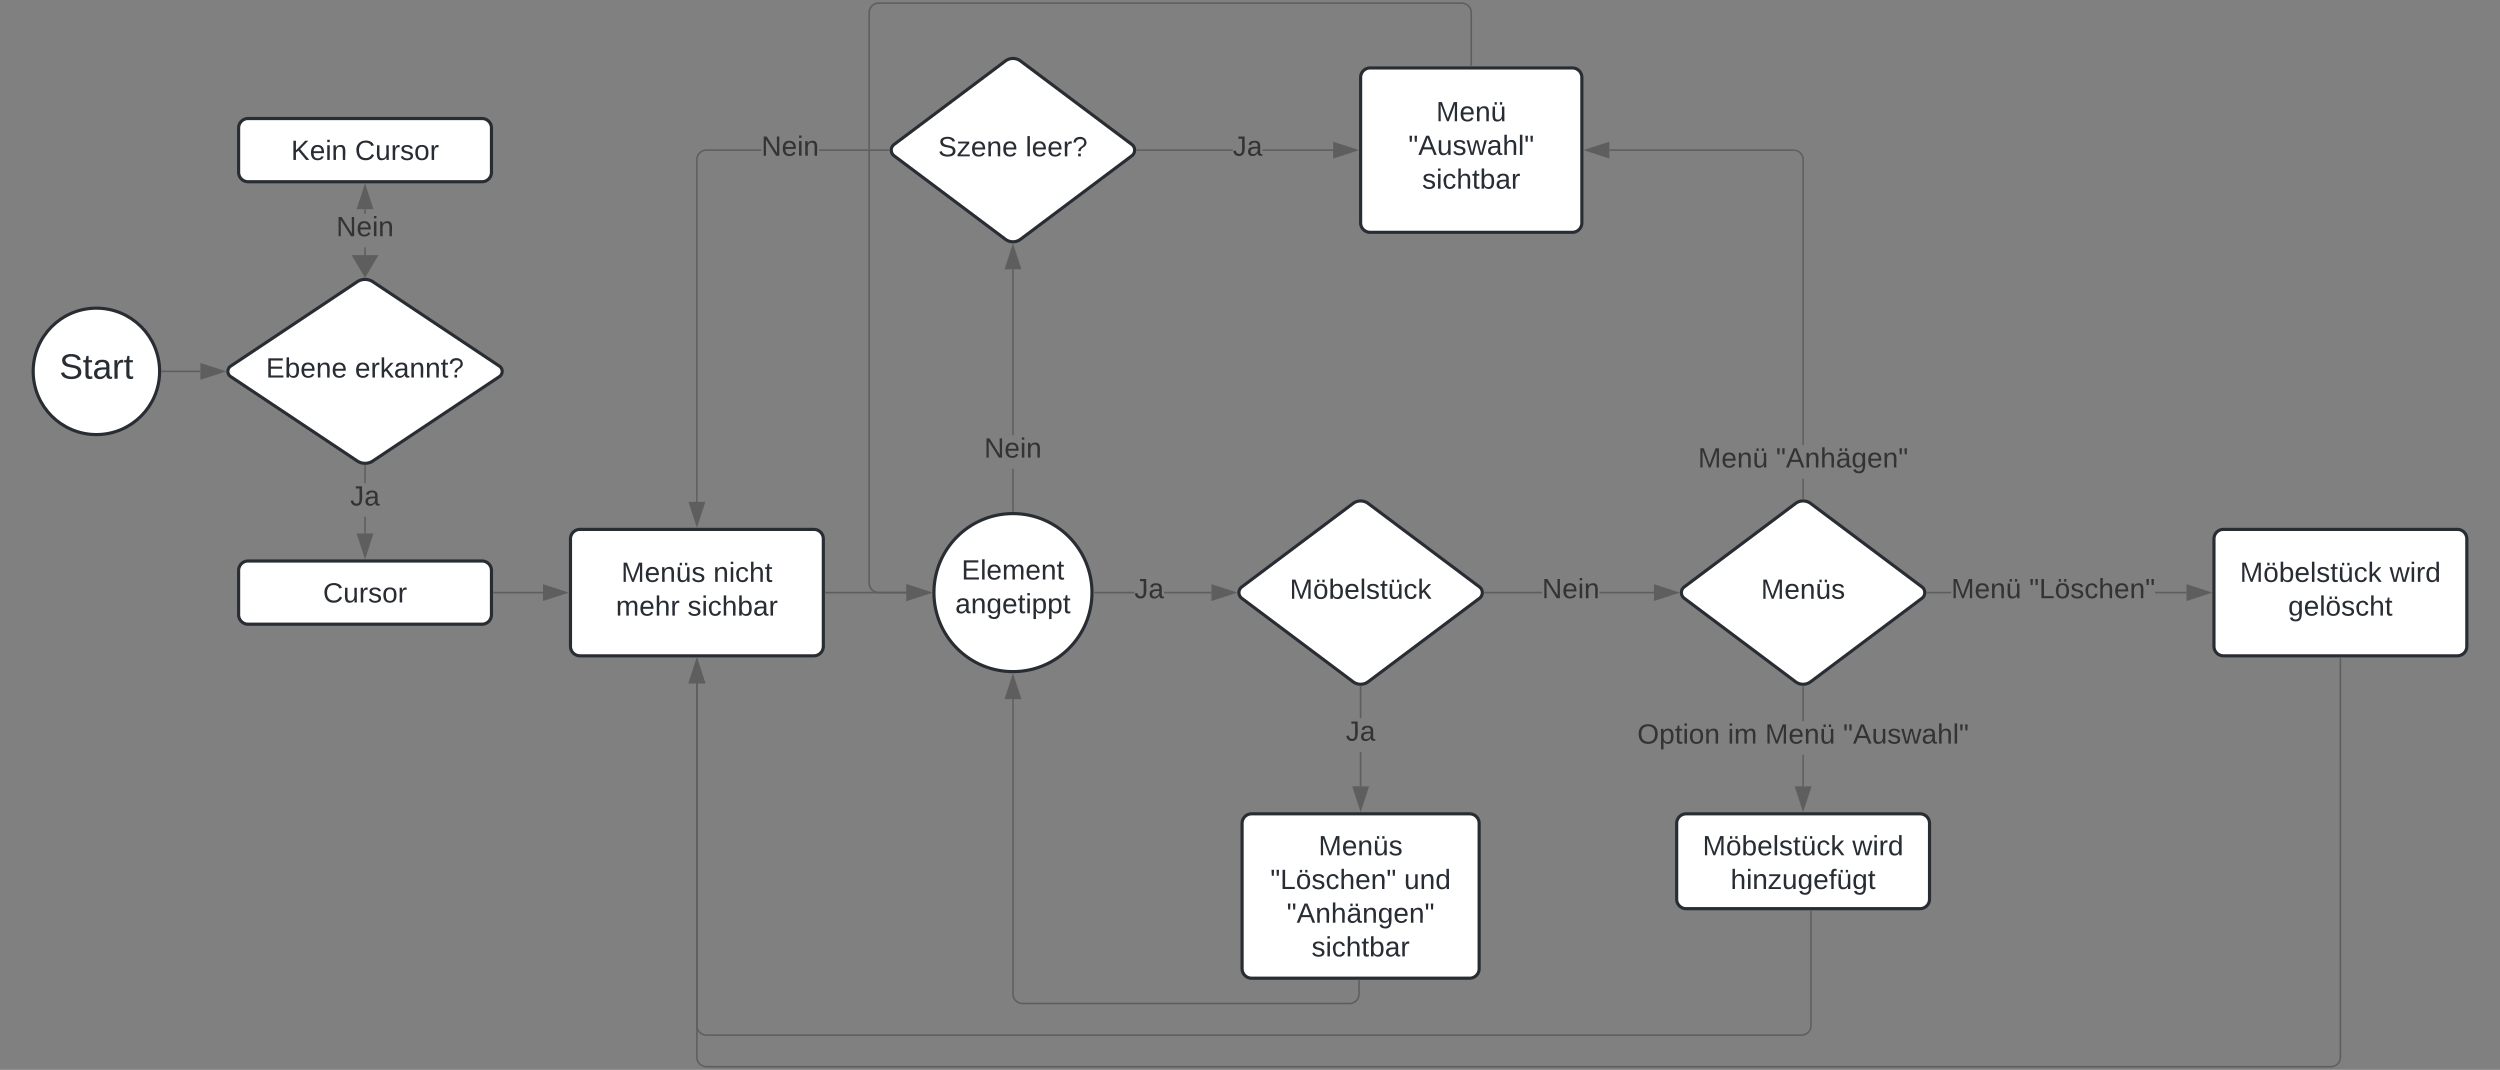 <svg xmlns="http://www.w3.org/2000/svg" xmlns:xlink="http://www.w3.org/1999/xlink" xmlns:lucid="lucid" width="1582" height="677"><rect width="100%" height="100%" fill="#808080" stroke="none"/><g transform="translate(-1719 615)" lucid:page-tab-id="0_0"><path d="M1945-436.67a9 9 0 0 1 10 0l80 53.34a4 4 0 0 1 0 6.66l-80 53.34a9 9 0 0 1-10 0l-80-53.34a4 4 0 0 1 0-6.66z" stroke="#282c33" stroke-width="2" fill="#fff"/><use xlink:href="#a" transform="matrix(1,0,0,1,1865,-435) translate(22.314 58.91)"/><use xlink:href="#b" transform="matrix(1,0,0,1,1865,-435) translate(78.61 58.91)"/><path d="M1870-254a6 6 0 0 1 6-6h148a6 6 0 0 1 6 6v28a6 6 0 0 1-6 6h-148a6 6 0 0 1-6-6z" stroke="#282c33" stroke-width="2" fill="#fff"/><use xlink:href="#c" transform="matrix(1,0,0,1,1882,-248) translate(41.407 14.222)"/><path d="M1870-534a6 6 0 0 1 6-6h148a6 6 0 0 1 6 6v28a6 6 0 0 1-6 6h-148a6 6 0 0 1-6-6z" stroke="#282c33" stroke-width="2" fill="#fff"/><use xlink:href="#d" transform="matrix(1,0,0,1,1882,-528) translate(21.185 14.222)"/><use xlink:href="#e" transform="matrix(1,0,0,1,1882,-528) translate(61.63 14.222)"/><path d="M1820-380c0 22.1-17.9 40-40 40s-40-17.9-40-40 17.9-40 40-40 40 17.9 40 40z" stroke="#282c33" stroke-width="2" fill="#fff"/><use xlink:href="#f" transform="matrix(1,0,0,1,1745,-415) translate(11.574 39.653)"/><path d="M1821.5-380h24.32" stroke="#5e5e5e" fill="none"/><path d="M1821.5-379.52h-.53l.03-.47-.02-.48h.53z" stroke="#5e5e5e" stroke-width=".05" fill="#5e5e5e"/><path d="M1860.6-380l-14.28 4.63v-9.26z" stroke="#5e5e5e" fill="#5e5e5e"/><path d="M1950.47-446.06h-.94v-12.37h.94zm0-33.7h-.94v-2.86h.94z" stroke="#5e5e5e" stroke-width=".05" fill="#5e5e5e"/><path d="M1950-440.17l-7.64-12.9h15.28z" fill="#5e5e5e"/><path d="M1950-439.23l-8.47-14.32h16.94zm-6.8-13.37l6.8 11.5 6.8-11.5z" stroke="#5e5e5e" stroke-width=".05" fill="#5e5e5e"/><path d="M1954.63-483.12h-9.27l4.64-14.26z" fill="#5e5e5e"/><path d="M1955.3-482.64h-10.6l5.3-16.28zm-9.28-.95h7.96l-3.98-12.25z" stroke="#5e5e5e" stroke-width=".05" fill="#5e5e5e"/><use xlink:href="#g" transform="matrix(1,0,0,1,1931.778,-479.759) translate(0.005 14.222)"/><path d="M1950.47-277.38h-.94v-10.6h.94zm0-31.94h-.94v-11h.94z" stroke="#5e5e5e" stroke-width=".05" fill="#5e5e5e"/><path d="M1950-320.8l.47-.04v.54h-.94v-.54z" fill="#5e5e5e"/><path stroke="#5e5e5e" stroke-width=".05" fill="#5e5e5e"/><path d="M1950-262.62l-4.63-14.26h9.27z" fill="#5e5e5e"/><path d="M1950-261.08l-5.3-16.28h10.6zm-3.98-15.33l3.98 12.25 3.98-12.26z" stroke="#5e5e5e" stroke-width=".05" fill="#5e5e5e"/><use xlink:href="#h" transform="matrix(1,0,0,1,1940.617,-309.321) translate(0.005 14.222)"/><path d="M2410-240c0 27.6-22.4 50-50 50s-50-22.4-50-50 22.4-50 50-50 50 22.4 50 50z" stroke="#282c33" stroke-width="2" fill="#fff"/><use xlink:href="#i" transform="matrix(1,0,0,1,2315,-285) translate(12.457 36.722)"/><use xlink:href="#j" transform="matrix(1,0,0,1,2315,-285) translate(8.481 58.056)"/><path d="M2355.2-576.4a8 8 0 0 1 9.6 0l70.4 52.8a4.5 4.5 0 0 1 0 7.2l-70.4 52.8a8 8 0 0 1-9.6 0l-70.4-52.8a4.5 4.5 0 0 1 0-7.2z" stroke="#282c33" stroke-width="2" fill="#fff"/><use xlink:href="#k" transform="matrix(1,0,0,1,2285,-575) translate(27.647 58.91)"/><use xlink:href="#l" transform="matrix(1,0,0,1,2285,-575) translate(82.956 58.91)"/><path d="M2360.47-291.5h-.94v-26.83h.94zm0-48.17h-.94V-444.6h.94z" stroke="#5e5e5e" stroke-width=".05" fill="#5e5e5e"/><path d="M2360.47-290.98l-.46-.02-.47.02v-.53h.94z" fill="#5e5e5e"/><path stroke="#5e5e5e" stroke-width=".05" fill="#5e5e5e"/><path d="M2364.64-445.1h-9.28l4.64-14.28z" fill="#5e5e5e"/><path d="M2365.3-444.64h-10.6l5.3-16.28zm-9.28-.95h7.96l-3.98-12.24z" stroke="#5e5e5e" stroke-width=".05" fill="#5e5e5e"/><use xlink:href="#g" transform="matrix(1,0,0,1,2341.778,-339.667) translate(0.005 14.222)"/><path d="M2505-94a6 6 0 0 1 6-6h138a6 6 0 0 1 6 6v92a6 6 0 0 1-6 6h-138a6 6 0 0 1-6-6z" stroke="#282c33" stroke-width="2" fill="#fff"/><use xlink:href="#m" transform="matrix(1,0,0,1,2517,-88) translate(36.358 14.222)"/><use xlink:href="#n" transform="matrix(1,0,0,1,2517,-88) translate(5.864 35.556)"/><use xlink:href="#o" transform="matrix(1,0,0,1,2517,-88) translate(90.506 35.556)"/><use xlink:href="#p" transform="matrix(1,0,0,1,2517,-88) translate(16.235 56.889)"/><use xlink:href="#q" transform="matrix(1,0,0,1,2517,-88) translate(31.938 78.222)"/><path d="M2580-566a6 6 0 0 1 6-6h128a6 6 0 0 1 6 6v92a6 6 0 0 1-6 6h-128a6 6 0 0 1-6-6z" stroke="#282c33" stroke-width="2" fill="#fff"/><use xlink:href="#r" transform="matrix(1,0,0,1,2592,-560) translate(35.802 21.722)"/><use xlink:href="#s" transform="matrix(1,0,0,1,2592,-560) translate(18.198 43.056)"/><use xlink:href="#q" transform="matrix(1,0,0,1,2592,-560) translate(26.938 64.389)"/><path d="M2080-274a6 6 0 0 1 6-6h148a6 6 0 0 1 6 6v68a6 6 0 0 1-6 6h-148a6 6 0 0 1-6-6z" stroke="#282c33" stroke-width="2" fill="#fff"/><use xlink:href="#t" transform="matrix(1,0,0,1,2092,-268) translate(20.148 21.222)"/><use xlink:href="#u" transform="matrix(1,0,0,1,2092,-268) translate(78.37 21.222)"/><use xlink:href="#v" transform="matrix(1,0,0,1,2092,-268) translate(16.741 42.556)"/><use xlink:href="#w" transform="matrix(1,0,0,1,2092,-268) translate(62.074 42.556)"/><path d="M2499.12-519.52h-60.62v-.96h60.62zm63.5 0h-44.73v-.96h44.72z" stroke="#5e5e5e" stroke-width=".05" fill="#5e5e5e"/><path d="M2438.52-519.52h-.56l.04-.48-.04-.48h.56z" fill="#5e5e5e"/><path stroke="#5e5e5e" stroke-width=".05" fill="#5e5e5e"/><path d="M2577.38-520l-14.26 4.63v-9.26z" fill="#5e5e5e"/><path d="M2578.92-520l-16.28 5.3v-10.6zm-15.33 3.98l12.24-3.98-12.25-3.98z" stroke="#5e5e5e" stroke-width=".05" fill="#5e5e5e"/><use xlink:href="#h" transform="matrix(1,0,0,1,2499.119,-530.667) translate(0.005 14.222)"/><path d="M2241.5-240h51.1" stroke="#5e5e5e" fill="none"/><path d="M2241.5-239.53h-.5v-.94h.5z" stroke="#5e5e5e" stroke-width=".05" fill="#5e5e5e"/><path d="M2307.38-240l-14.26 4.63v-9.26z" stroke="#5e5e5e" fill="#5e5e5e"/><path d="M2200.8-519.52h-34.78l-.88.06-.85.2-.8.34-.75.45-.66.56-.57.65-.45.74-.33.8-.2.84-.08.88v216.6h-.94v-216.64l.07-1 .24-.98.4-.94.52-.87.66-.78.77-.66.86-.53.94-.4 1-.23.98-.08h34.82zm80.7 0h-44.26v-.96h44.26z" stroke="#5e5e5e" stroke-width=".05" fill="#5e5e5e"/><path d="M2282-520l.04.48h-.56v-.96h.56z" fill="#5e5e5e"/><path stroke="#5e5e5e" stroke-width=".05" fill="#5e5e5e"/><path d="M2160-282.62l-4.64-14.26h9.28z" fill="#5e5e5e"/><path d="M2160-281.08l-5.3-16.28h10.6zm-3.98-15.33l3.98 12.25 3.98-12.26z" stroke="#5e5e5e" stroke-width=".05" fill="#5e5e5e"/><use xlink:href="#g" transform="matrix(1,0,0,1,2200.8,-530.667) translate(0.005 14.222)"/><path d="M3120-274a6 6 0 0 1 6-6h148a6 6 0 0 1 6 6v68a6 6 0 0 1-6 6h-148a6 6 0 0 1-6-6z" stroke="#282c33" stroke-width="2" fill="#fff"/><use xlink:href="#x" transform="matrix(1,0,0,1,3132,-268) translate(4.42 21.222)"/><use xlink:href="#y" transform="matrix(1,0,0,1,3132,-268) translate(99.136 21.222)"/><use xlink:href="#z" transform="matrix(1,0,0,1,3132,-268) translate(34.938 42.556)"/><path d="M2436.83-239.53h-25.33v-.94h25.33zm48.78 0h-30v-.94h30z" stroke="#5e5e5e" stroke-width=".05" fill="#5e5e5e"/><path d="M2411.5-239.53h-.52l.02-.46-.02-.47h.53z" fill="#5e5e5e"/><path stroke="#5e5e5e" stroke-width=".05" fill="#5e5e5e"/><path d="M2500.38-240l-14.27 4.63v-9.26z" fill="#5e5e5e"/><path d="M2501.9-240l-16.26 5.3v-10.6zm-15.3 3.98l12.24-3.98-12.25-3.98z" stroke="#5e5e5e" stroke-width=".05" fill="#5e5e5e"/><use xlink:href="#h" transform="matrix(1,0,0,1,2436.829,-250.667) translate(0.005 14.222)"/><path d="M2575.2-296.4a8 8 0 0 1 9.6 0l70.4 52.8a4.5 4.5 0 0 1 0 7.2l-70.4 52.8a8 8 0 0 1-9.6 0l-70.4-52.8a4.5 4.5 0 0 1 0-7.2z" stroke="#282c33" stroke-width="2" fill="#fff"/><use xlink:href="#A" transform="matrix(1,0,0,1,2505,-295) translate(30.116 58.91)"/><path d="M2855.2-296.4a8 8 0 0 1 9.6 0l70.4 52.8a4.5 4.5 0 0 1 0 7.2l-70.4 52.8a8 8 0 0 1-9.6 0l-70.4-52.8a4.5 4.5 0 0 1 0-7.2z" stroke="#282c33" stroke-width="2" fill="#fff"/><use xlink:href="#B" transform="matrix(1,0,0,1,2785,-295) translate(48.363 58.91)"/><path d="M2953.73-239.53h-15.23v-.94h15.23zm148.9 0h-19.86v-.94h19.85z" stroke="#5e5e5e" stroke-width=".05" fill="#5e5e5e"/><path d="M2938.52-239.53h-.56l.04-.47-.04-.47h.56z" fill="#5e5e5e"/><path stroke="#5e5e5e" stroke-width=".05" fill="#5e5e5e"/><path d="M3117.38-240l-14.26 4.63v-9.26z" fill="#5e5e5e"/><path d="M3118.92-240l-16.28 5.3v-10.6zm-15.33 3.98l12.24-3.98-12.25-3.98z" stroke="#5e5e5e" stroke-width=".05" fill="#5e5e5e"/><use xlink:href="#C" transform="matrix(1,0,0,1,2953.734,-250.667) translate(0.005 14.222)"/><use xlink:href="#D" transform="matrix(1,0,0,1,2953.734,-250.667) translate(49.338 14.222)"/><path d="M2860.47-299.5h-.94v-12.56h.94zM2855-520.4l1 .24.94.4.87.52.78.66.66.77.53.86.4.94.23 1 .07.98v180.63h-.94v-180.58l-.07-.88-.2-.85-.34-.8-.45-.75-.56-.66-.65-.57-.74-.45-.8-.33-.84-.2-.88-.07h-116.6v-.96h116.64z" stroke="#5e5e5e" stroke-width=".05" fill="#5e5e5e"/><path d="M2860.47-298.97l-.47-.03-.47.03v-.54h.94z" fill="#5e5e5e"/><path stroke="#5e5e5e" stroke-width=".05" fill="#5e5e5e"/><path d="M2736.88-515.37l-14.26-4.63 14.26-4.63z" fill="#5e5e5e"/><path d="M2737.36-514.7l-16.28-5.3 16.28-5.3zm-13.2-5.3l12.25 3.98v-7.96z" stroke="#5e5e5e" stroke-width=".05" fill="#5e5e5e"/><use xlink:href="#C" transform="matrix(1,0,0,1,2793.506,-333.394) translate(0.005 14.222)"/><use xlink:href="#E" transform="matrix(1,0,0,1,2793.506,-333.394) translate(49.338 14.222)"/><path d="M2580.47-117.38h-.94v-21.78h.94zm0-43.12h-.94v-20h.94z" stroke="#5e5e5e" stroke-width=".05" fill="#5e5e5e"/><path d="M2580-181l.47-.03v.54h-.94v-.53z" fill="#5e5e5e"/><path stroke="#5e5e5e" stroke-width=".05" fill="#5e5e5e"/><path d="M2580-102.62l-4.64-14.26h9.28z" fill="#5e5e5e"/><path d="M2580-101.08l-5.3-16.28h10.6zm-3.98-15.33l3.98 12.25 3.98-12.26z" stroke="#5e5e5e" stroke-width=".05" fill="#5e5e5e"/><use xlink:href="#h" transform="matrix(1,0,0,1,2570.617,-160.495) translate(0.005 14.222)"/><path d="M2360.47 13.98l.07.88.2.85.34.8.45.75.56.66.65.57.74.45.8.33.84.2.88.07h206.96l.88-.06.85-.2.8-.34.75-.45.66-.56.57-.65.45-.74.33-.8.2-.84.08-.88V5.5h.94v8.52l-.07 1-.24.98-.4.94-.52.87-.66.78-.77.66-.86.53-.94.4-1 .23-.98.08h-207.04l-1-.08-.98-.24-.94-.4-.87-.52-.78-.66-.66-.77-.53-.86-.4-.94-.23-1-.07-.98v-186.64h.94z" stroke="#5e5e5e" stroke-width=".05" fill="#5e5e5e"/><path d="M2579.47 5.5h-.94V5h.94z" fill="#5e5e5e"/><path stroke="#5e5e5e" stroke-width=".05" fill="#5e5e5e"/><path d="M2364.64-173.12h-9.28l4.64-14.26z" fill="#5e5e5e"/><path d="M2365.3-172.64h-10.6l5.3-16.28zm-9.28-.95h7.96l-3.98-12.24zM2694.78-239.53h-36.28v-.94h36.28zm70.83 0h-34.38v-.94h34.4z" stroke="#5e5e5e" stroke-width=".05" fill="#5e5e5e"/><path d="M2658.52-239.53h-.56l.04-.47-.04-.47h.56z" fill="#5e5e5e"/><path stroke="#5e5e5e" stroke-width=".05" fill="#5e5e5e"/><path d="M2780.38-240l-14.27 4.63v-9.26z" fill="#5e5e5e"/><path d="M2781.9-240l-16.26 5.3v-10.6zm-15.3 3.98l12.24-3.98-12.25-3.98z" stroke="#5e5e5e" stroke-width=".05" fill="#5e5e5e"/><use xlink:href="#g" transform="matrix(1,0,0,1,2694.778,-250.667) translate(0.005 14.222)"/><path d="M2860.47-117.38h-.94v-19.95h.94zm0-41.3h-.94v-21.82h.94z" stroke="#5e5e5e" stroke-width=".05" fill="#5e5e5e"/><path d="M2860-181l.47-.03v.54h-.94v-.53z" fill="#5e5e5e"/><path stroke="#5e5e5e" stroke-width=".05" fill="#5e5e5e"/><path d="M2860-102.62l-4.64-14.26h9.28z" fill="#5e5e5e"/><path d="M2860-101.08l-5.3-16.28h10.6zm-3.98-15.33l3.98 12.25 3.98-12.26z" stroke="#5e5e5e" stroke-width=".05" fill="#5e5e5e"/><use xlink:href="#F" transform="matrix(1,0,0,1,2755.111,-158.667) translate(0.005 14.222)"/><use xlink:href="#G" transform="matrix(1,0,0,1,2755.111,-158.667) translate(57.24 14.222)"/><use xlink:href="#H" transform="matrix(1,0,0,1,2755.111,-158.667) translate(80.845 14.222)"/><use xlink:href="#I" transform="matrix(1,0,0,1,2755.111,-158.667) translate(130.178 14.222)"/><path d="M2780-94a6 6 0 0 1 6-6h148a6 6 0 0 1 6 6v48a6 6 0 0 1-6 6h-148a6 6 0 0 1-6-6z" stroke="#282c33" stroke-width="2" fill="#fff"/><g><use xlink:href="#x" transform="matrix(1,0,0,1,2792,-88) translate(4.42 14.222)"/><use xlink:href="#y" transform="matrix(1,0,0,1,2792,-88) translate(99.136 14.222)"/><use xlink:href="#J" transform="matrix(1,0,0,1,2792,-88) translate(22.099 35.556)"/></g><path d="M2160.47 33.98l.07.88.2.85.34.8.45.75.56.66.65.57.74.45.8.33.84.2.88.07h692.96l.88-.06.85-.2.8-.34.75-.45.66-.56.57-.65.45-.74.33-.8.2-.84.08-.88V-38.5h.94v72.52l-.07 1-.24.98-.4.94-.52.87-.66.78-.77.66-.86.53-.94.4-1 .23-.98.08h-693.04l-1-.08-.98-.24-.94-.4-.87-.52-.78-.66-.66-.77-.53-.86-.4-.94-.23-1-.07-.98v-216.64h.94z" stroke="#5e5e5e" stroke-width=".05" fill="#5e5e5e"/><path d="M2865.47-38.5h-.94v-.5h.94z" fill="#5e5e5e"/><path stroke="#5e5e5e" stroke-width=".05" fill="#5e5e5e"/><path d="M2164.64-183.12h-9.28l4.64-14.26z" fill="#5e5e5e"/><path d="M2165.3-182.64h-10.6l5.3-16.28zm-9.28-.95h7.96l-3.98-12.25z" stroke="#5e5e5e" stroke-width=".05" fill="#5e5e5e"/><path d="M3200.47 54.02l-.07 1-.24.98-.4.94-.52.87-.66.78-.77.66-.86.53-.94.4-1 .23-.98.08H2165.98l-1-.08-.98-.24-.94-.4-.87-.52-.78-.66-.66-.77-.53-.86-.4-.94-.23-1-.07-.98v-236.64h.94v236.6l.07.88.2.85.34.8.45.75.56.66.65.57.74.45.8.33.84.2.88.07h1027.96l.88-.06.85-.2.8-.34.75-.45.66-.56.57-.65.45-.74.33-.8.2-.84.08-.88V-198.5h.94z" stroke="#5e5e5e" stroke-width=".05" fill="#5e5e5e"/><path d="M3200.47-198.5h-.94v-.5h.94z" fill="#5e5e5e"/><path stroke="#5e5e5e" stroke-width=".05" fill="#5e5e5e"/><path d="M2164.64-183.12h-9.28l4.64-14.26z" fill="#5e5e5e"/><path d="M2165.3-182.64h-10.6l5.3-16.28zm-9.28-.95h7.96l-3.98-12.25z" stroke="#5e5e5e" stroke-width=".05" fill="#5e5e5e"/><path d="M2031.5-240h31.1" stroke="#5e5e5e" fill="none"/><path d="M2031.5-239.53h-.5v-.94h.5z" stroke="#5e5e5e" stroke-width=".05" fill="#5e5e5e"/><path d="M2077.38-240l-14.27 4.63v-9.26z" stroke="#5e5e5e" fill="#5e5e5e"/><path d="M2645-613.4l1 .24.94.4.87.52.78.66.66.77.53.86.4.94.23 1 .07.98v33.52h-.94v-33.48l-.07-.88-.2-.85-.34-.8-.45-.75-.56-.66-.65-.57-.74-.45-.8-.33-.84-.2-.88-.07h-368.96l-.88.06-.85.2-.8.34-.75.45-.66.56-.57.65-.45.74-.33.8-.2.84-.08.88v360.96l.07.88.2.85.34.8.45.75.56.66.65.57.74.45.8.33.84.2.88.08h17.6v.94h-17.64l-1-.07-.98-.24-.94-.4-.87-.52-.78-.66-.66-.77-.53-.86-.4-.94-.23-1-.08-.98v-361.04l.08-1 .24-.98.4-.94.52-.87.66-.78.77-.66.86-.53.94-.4 1-.23.98-.08h369.04z" stroke="#5e5e5e" stroke-width=".05" fill="#5e5e5e"/><path d="M2650.47-573h-.94v-.5h.94z" fill="#5e5e5e"/><path stroke="#5e5e5e" stroke-width=".05" fill="#5e5e5e"/><path d="M2307.38-240l-14.26 4.63v-9.26z" fill="#5e5e5e"/><path d="M2308.92-240l-16.28 5.3v-10.6zm-15.33 3.98l12.24-3.98-12.25-3.98z" stroke="#5e5e5e" stroke-width=".05" fill="#5e5e5e"/><defs><path fill="#282c33" d="M30 0v-248h187v28H63v79h144v27H63v87h162V0H30" id="K"/><path fill="#282c33" d="M115-194c53 0 69 39 70 98 0 66-23 100-70 100C84 3 66-7 56-30L54 0H23l1-261h32v101c10-23 28-34 59-34zm-8 174c40 0 45-34 45-75 0-40-5-75-45-74-42 0-51 32-51 76 0 43 10 73 51 73" id="L"/><path fill="#282c33" d="M100-194c63 0 86 42 84 106H49c0 40 14 67 53 68 26 1 43-12 49-29l28 8c-11 28-37 45-77 45C44 4 14-33 15-96c1-61 26-98 85-98zm52 81c6-60-76-77-97-28-3 7-6 17-6 28h103" id="M"/><path fill="#282c33" d="M117-194c89-4 53 116 60 194h-32v-121c0-31-8-49-39-48C34-167 62-67 57 0H25l-1-190h30c1 10-1 24 2 32 11-22 29-35 61-36" id="N"/><g id="a"><use transform="matrix(0.049,0,0,0.049,0,0)" xlink:href="#K"/><use transform="matrix(0.049,0,0,0.049,11.852,0)" xlink:href="#L"/><use transform="matrix(0.049,0,0,0.049,21.728,0)" xlink:href="#M"/><use transform="matrix(0.049,0,0,0.049,31.605,0)" xlink:href="#N"/><use transform="matrix(0.049,0,0,0.049,41.481,0)" xlink:href="#M"/></g><path fill="#282c33" d="M114-163C36-179 61-72 57 0H25l-1-190h30c1 12-1 29 2 39 6-27 23-49 58-41v29" id="O"/><path fill="#282c33" d="M143 0L79-87 56-68V0H24v-261h32v163l83-92h37l-77 82L181 0h-38" id="P"/><path fill="#282c33" d="M141-36C126-15 110 5 73 4 37 3 15-17 15-53c-1-64 63-63 125-63 3-35-9-54-41-54-24 1-41 7-42 31l-33-3c5-37 33-52 76-52 45 0 72 20 72 64v82c-1 20 7 32 28 27v20c-31 9-61-2-59-35zM48-53c0 20 12 33 32 33 41-3 63-29 60-74-43 2-92-5-92 41" id="Q"/><path fill="#282c33" d="M59-47c-2 24 18 29 38 22v24C64 9 27 4 27-40v-127H5v-23h24l9-43h21v43h35v23H59v120" id="R"/><path fill="#282c33" d="M103-251c84 0 111 97 45 133-19 10-37 24-39 52H78c0-63 77-55 77-114 0-30-21-42-52-43-32 0-53 17-56 46l-32-2c7-45 34-72 88-72zM77 0v-35h34V0H77" id="S"/><g id="b"><use transform="matrix(0.049,0,0,0.049,0,0)" xlink:href="#M"/><use transform="matrix(0.049,0,0,0.049,9.877,0)" xlink:href="#O"/><use transform="matrix(0.049,0,0,0.049,15.753,0)" xlink:href="#P"/><use transform="matrix(0.049,0,0,0.049,24.642,0)" xlink:href="#Q"/><use transform="matrix(0.049,0,0,0.049,34.519,0)" xlink:href="#N"/><use transform="matrix(0.049,0,0,0.049,44.395,0)" xlink:href="#N"/><use transform="matrix(0.049,0,0,0.049,54.272,0)" xlink:href="#R"/><use transform="matrix(0.049,0,0,0.049,59.21,0)" xlink:href="#S"/></g><path fill="#282c33" d="M212-179c-10-28-35-45-73-45-59 0-87 40-87 99 0 60 29 101 89 101 43 0 62-24 78-52l27 14C228-24 195 4 139 4 59 4 22-46 18-125c-6-104 99-153 187-111 19 9 31 26 39 46" id="T"/><path fill="#282c33" d="M84 4C-5 8 30-112 23-190h32v120c0 31 7 50 39 49 72-2 45-101 50-169h31l1 190h-30c-1-10 1-25-2-33-11 22-28 36-60 37" id="U"/><path fill="#282c33" d="M135-143c-3-34-86-38-87 0 15 53 115 12 119 90S17 21 10-45l28-5c4 36 97 45 98 0-10-56-113-15-118-90-4-57 82-63 122-42 12 7 21 19 24 35" id="V"/><path fill="#282c33" d="M100-194c62-1 85 37 85 99 1 63-27 99-86 99S16-35 15-95c0-66 28-99 85-99zM99-20c44 1 53-31 53-75 0-43-8-75-51-75s-53 32-53 75 10 74 51 75" id="W"/><g id="c"><use transform="matrix(0.049,0,0,0.049,0,0)" xlink:href="#T"/><use transform="matrix(0.049,0,0,0.049,12.79,0)" xlink:href="#U"/><use transform="matrix(0.049,0,0,0.049,22.667,0)" xlink:href="#O"/><use transform="matrix(0.049,0,0,0.049,28.543,0)" xlink:href="#V"/><use transform="matrix(0.049,0,0,0.049,37.432,0)" xlink:href="#W"/><use transform="matrix(0.049,0,0,0.049,47.309,0)" xlink:href="#O"/></g><path fill="#282c33" d="M194 0L95-120 63-95V0H30v-248h33v124l119-124h40L117-140 236 0h-42" id="X"/><path fill="#282c33" d="M24-231v-30h32v30H24zM24 0v-190h32V0H24" id="Y"/><g id="d"><use transform="matrix(0.049,0,0,0.049,0,0)" xlink:href="#X"/><use transform="matrix(0.049,0,0,0.049,11.852,0)" xlink:href="#M"/><use transform="matrix(0.049,0,0,0.049,21.728,0)" xlink:href="#Y"/><use transform="matrix(0.049,0,0,0.049,25.63,0)" xlink:href="#N"/></g><g id="e"><use transform="matrix(0.049,0,0,0.049,0,0)" xlink:href="#T"/><use transform="matrix(0.049,0,0,0.049,12.79,0)" xlink:href="#U"/><use transform="matrix(0.049,0,0,0.049,22.667,0)" xlink:href="#O"/><use transform="matrix(0.049,0,0,0.049,28.543,0)" xlink:href="#V"/><use transform="matrix(0.049,0,0,0.049,37.432,0)" xlink:href="#W"/><use transform="matrix(0.049,0,0,0.049,47.309,0)" xlink:href="#O"/></g><path fill="#282c33" d="M185-189c-5-48-123-54-124 2 14 75 158 14 163 119 3 78-121 87-175 55-17-10-28-26-33-46l33-7c5 56 141 63 141-1 0-78-155-14-162-118-5-82 145-84 179-34 5 7 8 16 11 25" id="Z"/><g id="f"><use transform="matrix(0.062,0,0,0.062,0,0)" xlink:href="#Z"/><use transform="matrix(0.062,0,0,0.062,14.815,0)" xlink:href="#R"/><use transform="matrix(0.062,0,0,0.062,20.988,0)" xlink:href="#Q"/><use transform="matrix(0.062,0,0,0.062,33.333,0)" xlink:href="#O"/><use transform="matrix(0.062,0,0,0.062,40.679,0)" xlink:href="#R"/></g><path fill="#333" d="M190 0L58-211 59 0H30v-248h39L202-35l-2-213h31V0h-41" id="aa"/><path fill="#333" d="M100-194c63 0 86 42 84 106H49c0 40 14 67 53 68 26 1 43-12 49-29l28 8c-11 28-37 45-77 45C44 4 14-33 15-96c1-61 26-98 85-98zm52 81c6-60-76-77-97-28-3 7-6 17-6 28h103" id="ab"/><path fill="#333" d="M24-231v-30h32v30H24zM24 0v-190h32V0H24" id="ac"/><path fill="#333" d="M117-194c89-4 53 116 60 194h-32v-121c0-31-8-49-39-48C34-167 62-67 57 0H25l-1-190h30c1 10-1 24 2 32 11-22 29-35 61-36" id="ad"/><g id="g"><use transform="matrix(0.049,0,0,0.049,0,0)" xlink:href="#aa"/><use transform="matrix(0.049,0,0,0.049,12.79,0)" xlink:href="#ab"/><use transform="matrix(0.049,0,0,0.049,22.667,0)" xlink:href="#ac"/><use transform="matrix(0.049,0,0,0.049,26.568,0)" xlink:href="#ad"/></g><path fill="#333" d="M153-248C145-148 188 4 80 4 36 3 13-21 6-62l32-5c4 25 16 42 43 43 27 0 39-20 39-49v-147H72v-28h81" id="ae"/><path fill="#333" d="M141-36C126-15 110 5 73 4 37 3 15-17 15-53c-1-64 63-63 125-63 3-35-9-54-41-54-24 1-41 7-42 31l-33-3c5-37 33-52 76-52 45 0 72 20 72 64v82c-1 20 7 32 28 27v20c-31 9-61-2-59-35zM48-53c0 20 12 33 32 33 41-3 63-29 60-74-43 2-92-5-92 41" id="af"/><g id="h"><use transform="matrix(0.049,0,0,0.049,0,0)" xlink:href="#ae"/><use transform="matrix(0.049,0,0,0.049,8.889,0)" xlink:href="#af"/></g><path fill="#282c33" d="M24 0v-261h32V0H24" id="ag"/><path fill="#282c33" d="M210-169c-67 3-38 105-44 169h-31v-121c0-29-5-50-35-48C34-165 62-65 56 0H25l-1-190h30c1 10-1 24 2 32 10-44 99-50 107 0 11-21 27-35 58-36 85-2 47 119 55 194h-31v-121c0-29-5-49-35-48" id="ah"/><g id="i"><use transform="matrix(0.049,0,0,0.049,0,0)" xlink:href="#K"/><use transform="matrix(0.049,0,0,0.049,11.852,0)" xlink:href="#ag"/><use transform="matrix(0.049,0,0,0.049,15.753,0)" xlink:href="#M"/><use transform="matrix(0.049,0,0,0.049,25.63,0)" xlink:href="#ah"/><use transform="matrix(0.049,0,0,0.049,40.395,0)" xlink:href="#M"/><use transform="matrix(0.049,0,0,0.049,50.272,0)" xlink:href="#N"/><use transform="matrix(0.049,0,0,0.049,60.148,0)" xlink:href="#R"/></g><path fill="#282c33" d="M177-190C167-65 218 103 67 71c-23-6-38-20-44-43l32-5c15 47 100 32 89-28v-30C133-14 115 1 83 1 29 1 15-40 15-95c0-56 16-97 71-98 29-1 48 16 59 35 1-10 0-23 2-32h30zM94-22c36 0 50-32 50-73 0-42-14-75-50-75-39 0-46 34-46 75s6 73 46 73" id="ai"/><path fill="#282c33" d="M115-194c55 1 70 41 70 98S169 2 115 4C84 4 66-9 55-30l1 105H24l-1-265h31l2 30c10-21 28-34 59-34zm-8 174c40 0 45-34 45-75s-6-73-45-74c-42 0-51 32-51 76 0 43 10 73 51 73" id="aj"/><g id="j"><use transform="matrix(0.049,0,0,0.049,0,0)" xlink:href="#Q"/><use transform="matrix(0.049,0,0,0.049,9.877,0)" xlink:href="#N"/><use transform="matrix(0.049,0,0,0.049,19.753,0)" xlink:href="#ai"/><use transform="matrix(0.049,0,0,0.049,29.63,0)" xlink:href="#M"/><use transform="matrix(0.049,0,0,0.049,39.506,0)" xlink:href="#R"/><use transform="matrix(0.049,0,0,0.049,44.444,0)" xlink:href="#Y"/><use transform="matrix(0.049,0,0,0.049,48.346,0)" xlink:href="#aj"/><use transform="matrix(0.049,0,0,0.049,58.222,0)" xlink:href="#aj"/><use transform="matrix(0.049,0,0,0.049,68.099,0)" xlink:href="#R"/></g><path fill="#282c33" d="M9 0v-24l116-142H16v-24h144v24L44-24h123V0H9" id="ak"/><g id="k"><use transform="matrix(0.049,0,0,0.049,0,0)" xlink:href="#Z"/><use transform="matrix(0.049,0,0,0.049,11.852,0)" xlink:href="#ak"/><use transform="matrix(0.049,0,0,0.049,20.741,0)" xlink:href="#M"/><use transform="matrix(0.049,0,0,0.049,30.617,0)" xlink:href="#N"/><use transform="matrix(0.049,0,0,0.049,40.494,0)" xlink:href="#M"/></g><g id="l"><use transform="matrix(0.049,0,0,0.049,0,0)" xlink:href="#ag"/><use transform="matrix(0.049,0,0,0.049,3.901,0)" xlink:href="#M"/><use transform="matrix(0.049,0,0,0.049,13.778,0)" xlink:href="#M"/><use transform="matrix(0.049,0,0,0.049,23.654,0)" xlink:href="#O"/><use transform="matrix(0.049,0,0,0.049,29.531,0)" xlink:href="#S"/></g><path fill="#282c33" d="M240 0l2-218c-23 76-54 145-80 218h-23L58-218 59 0H30v-248h44l77 211c21-75 51-140 76-211h43V0h-30" id="al"/><path fill="#282c33" d="M85 4C-4 8 31-112 24-190h32v120c0 31 7 50 39 49 72-2 45-101 50-169h31l1 190h-30c-1-10 1-25-2-33-11 22-28 36-60 37zm34-218v-33h29v33h-29zm-69 0v-33h29v33H50" id="am"/><g id="m"><use transform="matrix(0.049,0,0,0.049,0,0)" xlink:href="#al"/><use transform="matrix(0.049,0,0,0.049,14.765,0)" xlink:href="#M"/><use transform="matrix(0.049,0,0,0.049,24.642,0)" xlink:href="#N"/><use transform="matrix(0.049,0,0,0.049,34.519,0)" xlink:href="#am"/><use transform="matrix(0.049,0,0,0.049,44.395,0)" xlink:href="#V"/></g><path fill="#282c33" d="M109-170H84l-4-78h32zm-65 0H19l-4-78h33" id="an"/><path fill="#282c33" d="M30 0v-248h33v221h125V0H30" id="ao"/><path fill="#282c33" d="M100-194c62-1 85 37 85 99 1 63-27 99-86 99S16-35 15-95c0-66 28-99 85-99zM99-20c44 1 53-31 53-75 0-43-8-75-51-75s-53 32-53 75 10 74 51 75zm22-194v-33h29v33h-29zm-69 0v-33h29v33H52" id="ap"/><path fill="#282c33" d="M96-169c-40 0-48 33-48 73s9 75 48 75c24 0 41-14 43-38l32 2c-6 37-31 61-74 61-59 0-76-41-82-99-10-93 101-131 147-64 4 7 5 14 7 22l-32 3c-4-21-16-35-41-35" id="aq"/><path fill="#282c33" d="M106-169C34-169 62-67 57 0H25v-261h32l-1 103c12-21 28-36 61-36 89 0 53 116 60 194h-32v-121c2-32-8-49-39-48" id="ar"/><g id="n"><use transform="matrix(0.049,0,0,0.049,0,0)" xlink:href="#an"/><use transform="matrix(0.049,0,0,0.049,6.272,0)" xlink:href="#ao"/><use transform="matrix(0.049,0,0,0.049,16.148,0)" xlink:href="#ap"/><use transform="matrix(0.049,0,0,0.049,26.025,0)" xlink:href="#V"/><use transform="matrix(0.049,0,0,0.049,34.914,0)" xlink:href="#aq"/><use transform="matrix(0.049,0,0,0.049,43.802,0)" xlink:href="#ar"/><use transform="matrix(0.049,0,0,0.049,53.679,0)" xlink:href="#M"/><use transform="matrix(0.049,0,0,0.049,63.556,0)" xlink:href="#N"/><use transform="matrix(0.049,0,0,0.049,73.432,0)" xlink:href="#an"/></g><path fill="#282c33" d="M85-194c31 0 48 13 60 33l-1-100h32l1 261h-30c-2-10 0-23-3-31C134-8 116 4 85 4 32 4 16-35 15-94c0-66 23-100 70-100zm9 24c-40 0-46 34-46 75 0 40 6 74 45 74 42 0 51-32 51-76 0-42-9-74-50-73" id="as"/><g id="o"><use transform="matrix(0.049,0,0,0.049,0,0)" xlink:href="#U"/><use transform="matrix(0.049,0,0,0.049,9.877,0)" xlink:href="#N"/><use transform="matrix(0.049,0,0,0.049,19.753,0)" xlink:href="#as"/></g><path fill="#282c33" d="M205 0l-28-72H64L36 0H1l101-248h38L239 0h-34zm-38-99l-47-123c-12 45-31 82-46 123h93" id="at"/><path fill="#282c33" d="M141-36C126-15 110 5 73 4 37 3 15-17 15-53c-1-64 63-63 125-63 3-35-9-54-41-54-24 1-41 7-42 31l-33-3c5-37 33-52 76-52 45 0 72 20 72 64v82c-1 20 7 32 28 27v20c-31 9-61-2-59-35zM48-53c0 20 12 33 32 33 41-3 63-29 60-74-43 2-92-5-92 41zm70-161v-33h29v33h-29zm-69 0v-33h29v33H49" id="au"/><g id="p"><use transform="matrix(0.049,0,0,0.049,0,0)" xlink:href="#an"/><use transform="matrix(0.049,0,0,0.049,6.272,0)" xlink:href="#at"/><use transform="matrix(0.049,0,0,0.049,18.123,0)" xlink:href="#N"/><use transform="matrix(0.049,0,0,0.049,28,0)" xlink:href="#ar"/><use transform="matrix(0.049,0,0,0.049,37.877,0)" xlink:href="#au"/><use transform="matrix(0.049,0,0,0.049,47.753,0)" xlink:href="#N"/><use transform="matrix(0.049,0,0,0.049,57.63,0)" xlink:href="#ai"/><use transform="matrix(0.049,0,0,0.049,67.506,0)" xlink:href="#M"/><use transform="matrix(0.049,0,0,0.049,77.383,0)" xlink:href="#N"/><use transform="matrix(0.049,0,0,0.049,87.259,0)" xlink:href="#an"/></g><g id="q"><use transform="matrix(0.049,0,0,0.049,0,0)" xlink:href="#V"/><use transform="matrix(0.049,0,0,0.049,8.889,0)" xlink:href="#Y"/><use transform="matrix(0.049,0,0,0.049,12.79,0)" xlink:href="#aq"/><use transform="matrix(0.049,0,0,0.049,21.679,0)" xlink:href="#ar"/><use transform="matrix(0.049,0,0,0.049,31.556,0)" xlink:href="#R"/><use transform="matrix(0.049,0,0,0.049,36.494,0)" xlink:href="#L"/><use transform="matrix(0.049,0,0,0.049,46.37,0)" xlink:href="#Q"/><use transform="matrix(0.049,0,0,0.049,56.247,0)" xlink:href="#O"/></g><g id="r"><use transform="matrix(0.049,0,0,0.049,0,0)" xlink:href="#al"/><use transform="matrix(0.049,0,0,0.049,14.765,0)" xlink:href="#M"/><use transform="matrix(0.049,0,0,0.049,24.642,0)" xlink:href="#N"/><use transform="matrix(0.049,0,0,0.049,34.519,0)" xlink:href="#am"/></g><path fill="#282c33" d="M206 0h-36l-40-164L89 0H53L-1-190h32L70-26l43-164h34l41 164 42-164h31" id="av"/><g id="s"><use transform="matrix(0.049,0,0,0.049,0,0)" xlink:href="#an"/><use transform="matrix(0.049,0,0,0.049,6.272,0)" xlink:href="#at"/><use transform="matrix(0.049,0,0,0.049,18.123,0)" xlink:href="#U"/><use transform="matrix(0.049,0,0,0.049,28,0)" xlink:href="#V"/><use transform="matrix(0.049,0,0,0.049,36.889,0)" xlink:href="#av"/><use transform="matrix(0.049,0,0,0.049,49.679,0)" xlink:href="#Q"/><use transform="matrix(0.049,0,0,0.049,59.556,0)" xlink:href="#ar"/><use transform="matrix(0.049,0,0,0.049,69.432,0)" xlink:href="#ag"/><use transform="matrix(0.049,0,0,0.049,73.333,0)" xlink:href="#an"/></g><g id="t"><use transform="matrix(0.049,0,0,0.049,0,0)" xlink:href="#al"/><use transform="matrix(0.049,0,0,0.049,14.765,0)" xlink:href="#M"/><use transform="matrix(0.049,0,0,0.049,24.642,0)" xlink:href="#N"/><use transform="matrix(0.049,0,0,0.049,34.519,0)" xlink:href="#am"/><use transform="matrix(0.049,0,0,0.049,44.395,0)" xlink:href="#V"/></g><g id="u"><use transform="matrix(0.049,0,0,0.049,0,0)" xlink:href="#N"/><use transform="matrix(0.049,0,0,0.049,9.877,0)" xlink:href="#Y"/><use transform="matrix(0.049,0,0,0.049,13.778,0)" xlink:href="#aq"/><use transform="matrix(0.049,0,0,0.049,22.667,0)" xlink:href="#ar"/><use transform="matrix(0.049,0,0,0.049,32.543,0)" xlink:href="#R"/></g><g id="v"><use transform="matrix(0.049,0,0,0.049,0,0)" xlink:href="#ah"/><use transform="matrix(0.049,0,0,0.049,14.765,0)" xlink:href="#M"/><use transform="matrix(0.049,0,0,0.049,24.642,0)" xlink:href="#ar"/><use transform="matrix(0.049,0,0,0.049,34.519,0)" xlink:href="#O"/></g><g id="w"><use transform="matrix(0.049,0,0,0.049,0,0)" xlink:href="#V"/><use transform="matrix(0.049,0,0,0.049,8.889,0)" xlink:href="#Y"/><use transform="matrix(0.049,0,0,0.049,12.79,0)" xlink:href="#aq"/><use transform="matrix(0.049,0,0,0.049,21.679,0)" xlink:href="#ar"/><use transform="matrix(0.049,0,0,0.049,31.556,0)" xlink:href="#L"/><use transform="matrix(0.049,0,0,0.049,41.432,0)" xlink:href="#Q"/><use transform="matrix(0.049,0,0,0.049,51.309,0)" xlink:href="#O"/></g><g id="x"><use transform="matrix(0.049,0,0,0.049,0,0)" xlink:href="#al"/><use transform="matrix(0.049,0,0,0.049,14.765,0)" xlink:href="#ap"/><use transform="matrix(0.049,0,0,0.049,24.642,0)" xlink:href="#L"/><use transform="matrix(0.049,0,0,0.049,34.519,0)" xlink:href="#M"/><use transform="matrix(0.049,0,0,0.049,44.395,0)" xlink:href="#ag"/><use transform="matrix(0.049,0,0,0.049,48.296,0)" xlink:href="#V"/><use transform="matrix(0.049,0,0,0.049,57.185,0)" xlink:href="#R"/><use transform="matrix(0.049,0,0,0.049,62.123,0)" xlink:href="#am"/><use transform="matrix(0.049,0,0,0.049,72,0)" xlink:href="#aq"/><use transform="matrix(0.049,0,0,0.049,80.889,0)" xlink:href="#P"/></g><g id="y"><use transform="matrix(0.049,0,0,0.049,0,0)" xlink:href="#av"/><use transform="matrix(0.049,0,0,0.049,12.79,0)" xlink:href="#Y"/><use transform="matrix(0.049,0,0,0.049,16.691,0)" xlink:href="#O"/><use transform="matrix(0.049,0,0,0.049,22.568,0)" xlink:href="#as"/></g><g id="z"><use transform="matrix(0.049,0,0,0.049,0,0)" xlink:href="#ai"/><use transform="matrix(0.049,0,0,0.049,9.877,0)" xlink:href="#M"/><use transform="matrix(0.049,0,0,0.049,19.753,0)" xlink:href="#ag"/><use transform="matrix(0.049,0,0,0.049,23.654,0)" xlink:href="#ap"/><use transform="matrix(0.049,0,0,0.049,33.531,0)" xlink:href="#V"/><use transform="matrix(0.049,0,0,0.049,42.42,0)" xlink:href="#aq"/><use transform="matrix(0.049,0,0,0.049,51.309,0)" xlink:href="#ar"/><use transform="matrix(0.049,0,0,0.049,61.185,0)" xlink:href="#R"/></g><g id="A"><use transform="matrix(0.049,0,0,0.049,0,0)" xlink:href="#al"/><use transform="matrix(0.049,0,0,0.049,14.765,0)" xlink:href="#ap"/><use transform="matrix(0.049,0,0,0.049,24.642,0)" xlink:href="#L"/><use transform="matrix(0.049,0,0,0.049,34.519,0)" xlink:href="#M"/><use transform="matrix(0.049,0,0,0.049,44.395,0)" xlink:href="#ag"/><use transform="matrix(0.049,0,0,0.049,48.296,0)" xlink:href="#V"/><use transform="matrix(0.049,0,0,0.049,57.185,0)" xlink:href="#R"/><use transform="matrix(0.049,0,0,0.049,62.123,0)" xlink:href="#am"/><use transform="matrix(0.049,0,0,0.049,72,0)" xlink:href="#aq"/><use transform="matrix(0.049,0,0,0.049,80.889,0)" xlink:href="#P"/></g><g id="B"><use transform="matrix(0.049,0,0,0.049,0,0)" xlink:href="#al"/><use transform="matrix(0.049,0,0,0.049,14.765,0)" xlink:href="#M"/><use transform="matrix(0.049,0,0,0.049,24.642,0)" xlink:href="#N"/><use transform="matrix(0.049,0,0,0.049,34.519,0)" xlink:href="#am"/><use transform="matrix(0.049,0,0,0.049,44.395,0)" xlink:href="#V"/></g><path fill="#333" d="M240 0l2-218c-23 76-54 145-80 218h-23L58-218 59 0H30v-248h44l77 211c21-75 51-140 76-211h43V0h-30" id="aw"/><path fill="#333" d="M85 4C-4 8 31-112 24-190h32v120c0 31 7 50 39 49 72-2 45-101 50-169h31l1 190h-30c-1-10 1-25-2-33-11 22-28 36-60 37zm34-218v-33h29v33h-29zm-69 0v-33h29v33H50" id="ax"/><g id="C"><use transform="matrix(0.049,0,0,0.049,0,0)" xlink:href="#aw"/><use transform="matrix(0.049,0,0,0.049,14.765,0)" xlink:href="#ab"/><use transform="matrix(0.049,0,0,0.049,24.642,0)" xlink:href="#ad"/><use transform="matrix(0.049,0,0,0.049,34.519,0)" xlink:href="#ax"/></g><path fill="#333" d="M109-170H84l-4-78h32zm-65 0H19l-4-78h33" id="ay"/><path fill="#333" d="M30 0v-248h33v221h125V0H30" id="az"/><path fill="#333" d="M100-194c62-1 85 37 85 99 1 63-27 99-86 99S16-35 15-95c0-66 28-99 85-99zM99-20c44 1 53-31 53-75 0-43-8-75-51-75s-53 32-53 75 10 74 51 75zm22-194v-33h29v33h-29zm-69 0v-33h29v33H52" id="aA"/><path fill="#333" d="M135-143c-3-34-86-38-87 0 15 53 115 12 119 90S17 21 10-45l28-5c4 36 97 45 98 0-10-56-113-15-118-90-4-57 82-63 122-42 12 7 21 19 24 35" id="aB"/><path fill="#333" d="M96-169c-40 0-48 33-48 73s9 75 48 75c24 0 41-14 43-38l32 2c-6 37-31 61-74 61-59 0-76-41-82-99-10-93 101-131 147-64 4 7 5 14 7 22l-32 3c-4-21-16-35-41-35" id="aC"/><path fill="#333" d="M106-169C34-169 62-67 57 0H25v-261h32l-1 103c12-21 28-36 61-36 89 0 53 116 60 194h-32v-121c2-32-8-49-39-48" id="aD"/><g id="D"><use transform="matrix(0.049,0,0,0.049,0,0)" xlink:href="#ay"/><use transform="matrix(0.049,0,0,0.049,6.272,0)" xlink:href="#az"/><use transform="matrix(0.049,0,0,0.049,16.148,0)" xlink:href="#aA"/><use transform="matrix(0.049,0,0,0.049,26.025,0)" xlink:href="#aB"/><use transform="matrix(0.049,0,0,0.049,34.914,0)" xlink:href="#aC"/><use transform="matrix(0.049,0,0,0.049,43.802,0)" xlink:href="#aD"/><use transform="matrix(0.049,0,0,0.049,53.679,0)" xlink:href="#ab"/><use transform="matrix(0.049,0,0,0.049,63.556,0)" xlink:href="#ad"/><use transform="matrix(0.049,0,0,0.049,73.432,0)" xlink:href="#ay"/></g><path fill="#333" d="M205 0l-28-72H64L36 0H1l101-248h38L239 0h-34zm-38-99l-47-123c-12 45-31 82-46 123h93" id="aE"/><path fill="#333" d="M141-36C126-15 110 5 73 4 37 3 15-17 15-53c-1-64 63-63 125-63 3-35-9-54-41-54-24 1-41 7-42 31l-33-3c5-37 33-52 76-52 45 0 72 20 72 64v82c-1 20 7 32 28 27v20c-31 9-61-2-59-35zM48-53c0 20 12 33 32 33 41-3 63-29 60-74-43 2-92-5-92 41zm70-161v-33h29v33h-29zm-69 0v-33h29v33H49" id="aF"/><path fill="#333" d="M177-190C167-65 218 103 67 71c-23-6-38-20-44-43l32-5c15 47 100 32 89-28v-30C133-14 115 1 83 1 29 1 15-40 15-95c0-56 16-97 71-98 29-1 48 16 59 35 1-10 0-23 2-32h30zM94-22c36 0 50-32 50-73 0-42-14-75-50-75-39 0-46 34-46 75s6 73 46 73" id="aG"/><g id="E"><use transform="matrix(0.049,0,0,0.049,0,0)" xlink:href="#ay"/><use transform="matrix(0.049,0,0,0.049,6.272,0)" xlink:href="#aE"/><use transform="matrix(0.049,0,0,0.049,18.123,0)" xlink:href="#ad"/><use transform="matrix(0.049,0,0,0.049,28,0)" xlink:href="#aD"/><use transform="matrix(0.049,0,0,0.049,37.877,0)" xlink:href="#aF"/><use transform="matrix(0.049,0,0,0.049,47.753,0)" xlink:href="#aG"/><use transform="matrix(0.049,0,0,0.049,57.63,0)" xlink:href="#ab"/><use transform="matrix(0.049,0,0,0.049,67.506,0)" xlink:href="#ad"/><use transform="matrix(0.049,0,0,0.049,77.383,0)" xlink:href="#ay"/></g><path fill="#333" d="M140-251c81 0 123 46 123 126C263-46 219 4 140 4 59 4 17-45 17-125s42-126 123-126zm0 227c63 0 89-41 89-101s-29-99-89-99c-61 0-89 39-89 99S79-25 140-24" id="aH"/><path fill="#333" d="M115-194c55 1 70 41 70 98S169 2 115 4C84 4 66-9 55-30l1 105H24l-1-265h31l2 30c10-21 28-34 59-34zm-8 174c40 0 45-34 45-75s-6-73-45-74c-42 0-51 32-51 76 0 43 10 73 51 73" id="aI"/><path fill="#333" d="M59-47c-2 24 18 29 38 22v24C64 9 27 4 27-40v-127H5v-23h24l9-43h21v43h35v23H59v120" id="aJ"/><path fill="#333" d="M100-194c62-1 85 37 85 99 1 63-27 99-86 99S16-35 15-95c0-66 28-99 85-99zM99-20c44 1 53-31 53-75 0-43-8-75-51-75s-53 32-53 75 10 74 51 75" id="aK"/><g id="F"><use transform="matrix(0.049,0,0,0.049,0,0)" xlink:href="#aH"/><use transform="matrix(0.049,0,0,0.049,13.827,0)" xlink:href="#aI"/><use transform="matrix(0.049,0,0,0.049,23.704,0)" xlink:href="#aJ"/><use transform="matrix(0.049,0,0,0.049,28.642,0)" xlink:href="#ac"/><use transform="matrix(0.049,0,0,0.049,32.543,0)" xlink:href="#aK"/><use transform="matrix(0.049,0,0,0.049,42.42,0)" xlink:href="#ad"/></g><path fill="#333" d="M210-169c-67 3-38 105-44 169h-31v-121c0-29-5-50-35-48C34-165 62-65 56 0H25l-1-190h30c1 10-1 24 2 32 10-44 99-50 107 0 11-21 27-35 58-36 85-2 47 119 55 194h-31v-121c0-29-5-49-35-48" id="aL"/><g id="G"><use transform="matrix(0.049,0,0,0.049,0,0)" xlink:href="#ac"/><use transform="matrix(0.049,0,0,0.049,3.901,0)" xlink:href="#aL"/></g><g id="H"><use transform="matrix(0.049,0,0,0.049,0,0)" xlink:href="#aw"/><use transform="matrix(0.049,0,0,0.049,14.765,0)" xlink:href="#ab"/><use transform="matrix(0.049,0,0,0.049,24.642,0)" xlink:href="#ad"/><use transform="matrix(0.049,0,0,0.049,34.519,0)" xlink:href="#ax"/></g><path fill="#333" d="M84 4C-5 8 30-112 23-190h32v120c0 31 7 50 39 49 72-2 45-101 50-169h31l1 190h-30c-1-10 1-25-2-33-11 22-28 36-60 37" id="aM"/><path fill="#333" d="M206 0h-36l-40-164L89 0H53L-1-190h32L70-26l43-164h34l41 164 42-164h31" id="aN"/><path fill="#333" d="M24 0v-261h32V0H24" id="aO"/><g id="I"><use transform="matrix(0.049,0,0,0.049,0,0)" xlink:href="#ay"/><use transform="matrix(0.049,0,0,0.049,6.272,0)" xlink:href="#aE"/><use transform="matrix(0.049,0,0,0.049,18.123,0)" xlink:href="#aM"/><use transform="matrix(0.049,0,0,0.049,28,0)" xlink:href="#aB"/><use transform="matrix(0.049,0,0,0.049,36.889,0)" xlink:href="#aN"/><use transform="matrix(0.049,0,0,0.049,49.679,0)" xlink:href="#af"/><use transform="matrix(0.049,0,0,0.049,59.556,0)" xlink:href="#aD"/><use transform="matrix(0.049,0,0,0.049,69.432,0)" xlink:href="#aO"/><use transform="matrix(0.049,0,0,0.049,73.333,0)" xlink:href="#ay"/></g><path fill="#282c33" d="M101-234c-31-9-42 10-38 44h38v23H63V0H32v-167H5v-23h27c-7-52 17-82 69-68v24" id="aP"/><g id="J"><use transform="matrix(0.049,0,0,0.049,0,0)" xlink:href="#ar"/><use transform="matrix(0.049,0,0,0.049,9.877,0)" xlink:href="#Y"/><use transform="matrix(0.049,0,0,0.049,13.778,0)" xlink:href="#N"/><use transform="matrix(0.049,0,0,0.049,23.654,0)" xlink:href="#ak"/><use transform="matrix(0.049,0,0,0.049,32.543,0)" xlink:href="#U"/><use transform="matrix(0.049,0,0,0.049,42.42,0)" xlink:href="#ai"/><use transform="matrix(0.049,0,0,0.049,52.296,0)" xlink:href="#M"/><use transform="matrix(0.049,0,0,0.049,62.173,0)" xlink:href="#aP"/><use transform="matrix(0.049,0,0,0.049,67.111,0)" xlink:href="#am"/><use transform="matrix(0.049,0,0,0.049,76.988,0)" xlink:href="#ai"/><use transform="matrix(0.049,0,0,0.049,86.864,0)" xlink:href="#R"/></g></defs></g></svg>